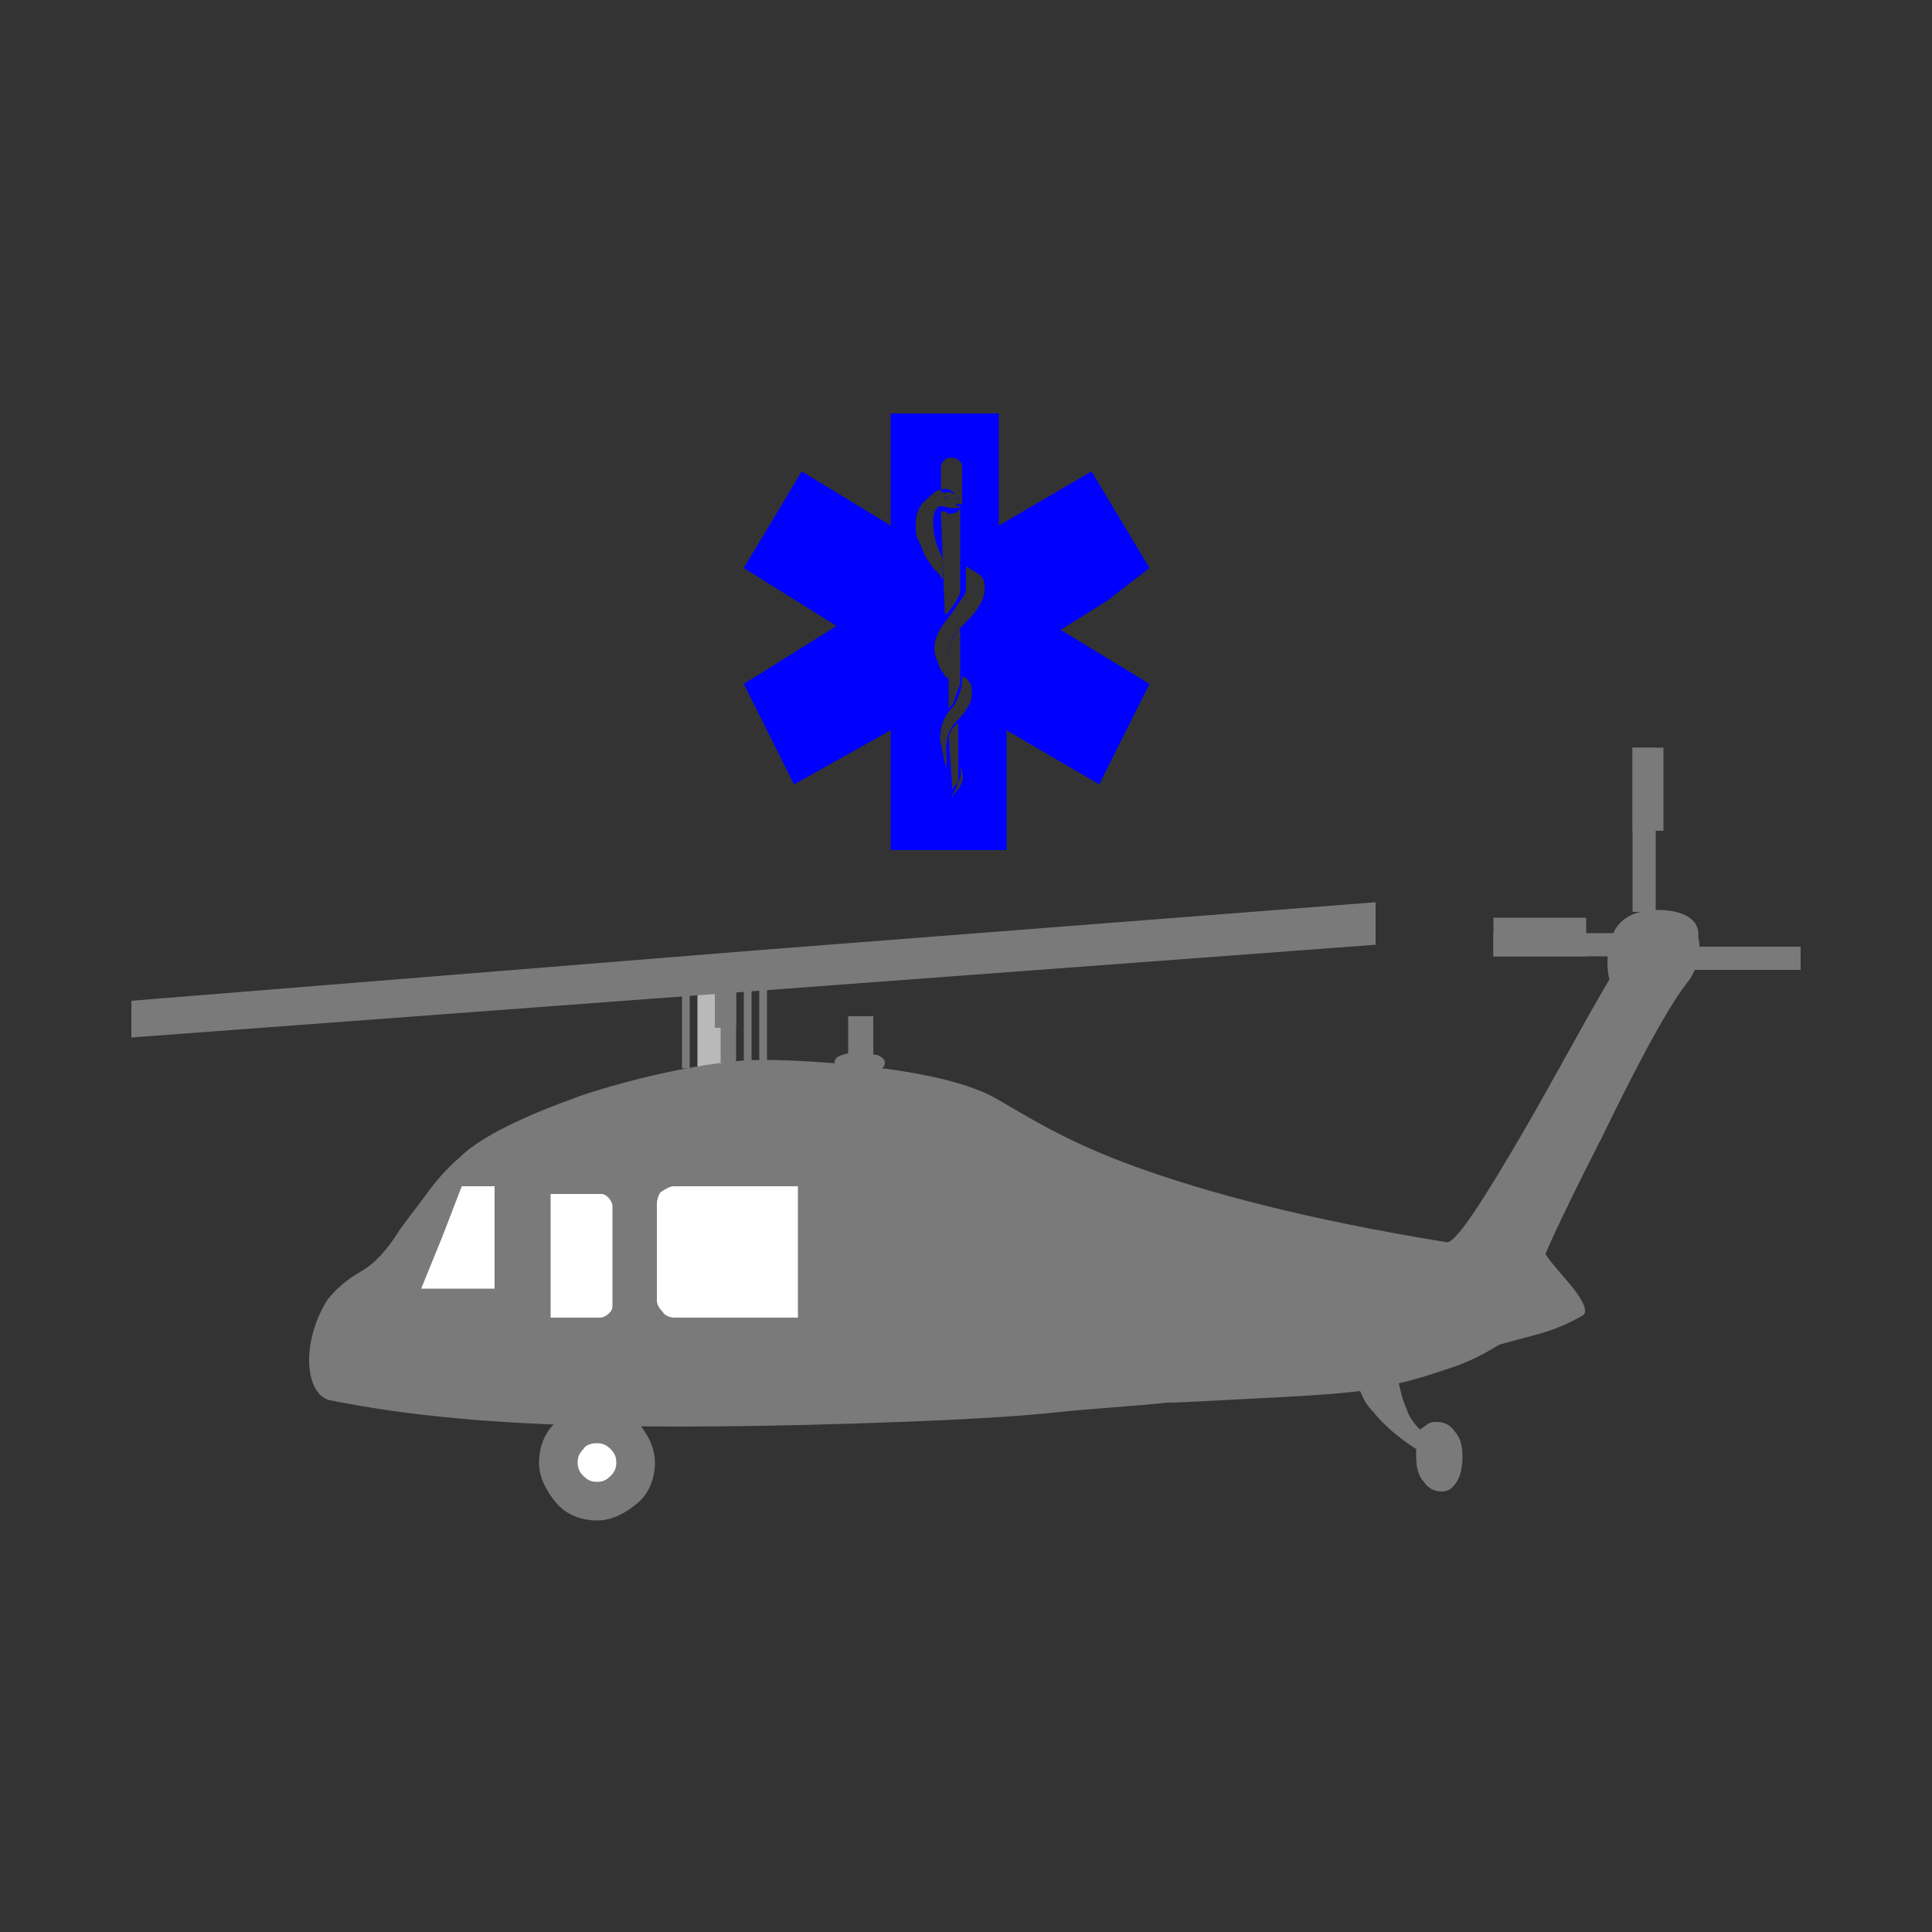 <?xml version="1.0" encoding="iso-8859-1"?>
<!-- Generator: Adobe Illustrator 25.4.1, SVG Export Plug-In . SVG Version: 6.00 Build 0)  -->
<svg version="1.1" id="Layer_1" xmlns="http://www.w3.org/2000/svg" xmlns:xlink="http://www.w3.org/1999/xlink" x="0px" y="0px"
	 viewBox="0 0 100 100" style="enable-background:new 0 0 100 100;" xml:space="preserve">
<rect x="0" y="0" width="100" height="100" fill="#333333" stroke="none"/>
<polygon style="fill:#7A7A7A;" points="77.3,48.3 79.1,48.3 80.9,48.3 82.7,48.3 84.5,48.3 84.5,48.6 84.5,48.9 84.5,49.2 
	84.5,49.5 82.7,49.5 80.9,49.5 79.1,49.5 77.3,49.5 77.3,49.2 77.3,48.9 77.3,48.6 "/>
<polygon style="fill:#7A7A7A;" points="77.3,47.5 78.5,47.5 79.7,47.5 80.9,47.5 82.1,47.5 82.1,48 82.1,48.5 82.1,49 82.1,49.5 
	80.9,49.5 79.7,49.5 78.5,49.5 77.3,49.5 77.3,49 77.3,48.5 77.3,48 "/>
<polygon style="fill:#7A7A7A;" points="85.9,49 87.75,49 89.6,49 91.4,49 93.2,49 93.2,49.3 93.2,49.6 93.2,49.9 93.2,50.2 
	91.4,50.2 89.6,50.2 87.75,50.2 85.9,50.2 85.9,49.9 85.9,49.6 85.9,49.3 "/>
<polygon style="fill:#7A7A7A;" points="84.5,38.7 84.8,38.7 85.1,38.7 85.4,38.7 85.7,38.7 85.7,40.8 85.7,42.9 85.7,45.05 
	85.7,47.2 85.4,47.2 85.1,47.2 84.8,47.2 84.5,47.2 84.5,45.05 84.5,42.9 84.5,40.8 "/>
<polygon style="fill:#7A7A7A;" points="84.5,38.7 84.9,38.7 85.3,38.7 85.7,38.7 86.1,38.7 86.1,39.8 86.1,40.9 86.1,41.95 86.1,43 
	85.7,43 85.3,43 84.9,43 84.5,43 84.5,41.95 84.5,40.9 84.5,39.8 "/>
<path style="fill:#7A7A7A;" d="M30.9,72.7c0.4,0,0.8,0.075,1.163,0.225C32.425,73.075,32.75,73.3,33,73.6s0.475,0.625,0.638,0.975
	C33.8,74.925,33.9,75.3,33.9,75.7s-0.075,0.8-0.225,1.162C33.525,77.225,33.3,77.55,33,77.8s-0.625,0.475-0.975,0.638
	C31.675,78.6,31.3,78.7,30.9,78.7s-0.8-0.075-1.163-0.225S29.05,78.1,28.8,77.8s-0.475-0.625-0.638-0.975
	C28,76.475,27.9,76.1,27.9,75.7s0.075-0.8,0.225-1.162c0.15-0.362,0.375-0.688,0.675-0.938s0.625-0.475,0.975-0.638
	C30.125,72.8,30.5,72.7,30.9,72.7z"/>
<path style="fill:#FFFFFF;" d="M30.9,74.7c0.15,0,0.275,0.025,0.387,0.075C31.4,74.825,31.5,74.9,31.6,75
	c0.1,0.1,0.175,0.2,0.225,0.312S31.9,75.55,31.9,75.7c0,0.15-0.025,0.275-0.075,0.387C31.775,76.2,31.7,76.3,31.6,76.4
	s-0.2,0.175-0.312,0.225C31.175,76.675,31.05,76.7,30.9,76.7s-0.275-0.025-0.388-0.075C30.4,76.575,30.3,76.5,30.2,76.4
	c-0.1-0.1-0.175-0.2-0.225-0.312S29.9,75.85,29.9,75.7c0-0.15,0.025-0.275,0.075-0.387C30.025,75.2,30.1,75.1,30.2,75
	c0.05-0.1,0.15-0.175,0.275-0.225C30.6,74.725,30.75,74.7,30.9,74.7z"/>
<path style="fill:#7A7A7A;" d="M44.5,54.5c0.15,0,0.325,0.025,0.487,0.05C45.15,54.575,45.3,54.6,45.4,54.6
	c0.1,0.05,0.2,0.1,0.275,0.162S45.8,54.9,45.8,55s-0.025,0.175-0.088,0.237S45.55,55.35,45.4,55.4
	c-0.1,0.05-0.225,0.075-0.375,0.087S44.7,55.5,44.5,55.5s-0.375-0.025-0.525-0.05S43.7,55.4,43.6,55.4
	c-0.1-0.05-0.2-0.1-0.275-0.162S43.2,55.1,43.2,55s0.025-0.175,0.088-0.237S43.45,54.65,43.6,54.6c0.15-0.05,0.3-0.075,0.45-0.087
	C44.2,54.5,44.35,54.5,44.5,54.5z"/>
<polygon style="fill:#7A7A7A;" points="43.9,52.6 44.2,52.6 44.5,52.6 44.85,52.6 45.2,52.6 45.2,53.15 45.2,53.7 45.2,54.25 
	45.2,54.8 44.85,54.8 44.5,54.8 44.2,54.8 43.9,54.8 43.9,54.25 43.9,53.7 43.9,53.15 "/>
<polygon style="fill:#B9B9B9;" points="36.1,51.2 36.6,51.2 37.1,51.2 37.55,51.2 38,51.2 38,52.25 38,53.3 38,54.3 38,55.3 
	37.55,55.3 37.1,55.3 36.6,55.3 36.1,55.3 36.1,54.3 36.1,53.3 36.1,52.25 "/>
<polygon style="fill:#7A7A7A;" points="37,51.2 37.25,51.2 37.5,51.2 37.8,51.2 38.1,51.2 38.1,51.7 38.1,52.2 38.1,52.7 38.1,53.2 
	37.8,53.2 37.5,53.2 37.25,53.2 37,53.2 37,52.7 37,52.2 37,51.7 "/>
<polygon style="fill:#7A7A7A;" points="37.3,51.2 37.5,51.2 37.7,51.2 37.9,51.2 38.1,51.2 38.1,52.15 38.1,53.1 38.1,54.05 
	38.1,55 37.9,55 37.7,55 37.5,55 37.3,55 37.3,54.05 37.3,53.1 37.3,52.15 "/>
<path style="fill:#7A7A7A;" d="M85.8,47.1c-0.75,0-1.3,0.175-1.688,0.45C83.725,47.825,83.5,48.2,83.4,48.6
	c-0.15,0.4-0.2,0.825-0.2,1.2c0,0.375,0.05,0.7,0.1,0.9c-0.6,1-1.35,2.35-2.162,3.812S79.45,57.55,78.6,59s-1.65,2.775-2.3,3.737
	C75.65,63.7,75.15,64.3,74.9,64.3c-3.7-0.6-6.825-1.25-9.475-1.912C62.775,61.725,60.6,61.05,58.8,60.4s-3.2-1.3-4.325-1.888
	C53.35,57.925,52.5,57.4,51.8,57c-0.8-0.5-1.875-0.875-3.075-1.162C47.525,55.55,46.2,55.35,44.9,55.2
	c-1.35-0.15-2.65-0.25-3.775-0.3c-1.125-0.05-2.075-0.05-2.725,0c-1.2,0.1-2.6,0.325-4.037,0.638S31.45,56.25,30.1,56.7
	c-1.4,0.5-2.7,1.025-3.788,1.562C25.225,58.8,24.35,59.35,23.8,59.9c-0.35,0.3-0.675,0.625-0.975,0.962
	C22.525,61.2,22.25,61.55,22,61.9s-0.525,0.7-0.8,1.062c-0.275,0.362-0.55,0.737-0.8,1.137c-0.35,0.5-0.65,0.85-0.925,1.113
	C19.2,65.475,18.95,65.65,18.7,65.8c-0.25,0.15-0.5,0.3-0.775,0.512C17.65,66.525,17.35,66.8,17,67.2
	c-0.3,0.45-0.55,0.975-0.725,1.525C16.1,69.275,16,69.85,16,70.4s0.1,1.05,0.3,1.425c0.2,0.375,0.5,0.625,0.9,0.675
	c2,0.4,4.15,0.7,6.45,0.912S28.4,73.75,31,73.8s5.4,0.05,8.4,0s6.2-0.15,9.6-0.3c0.95-0.05,1.9-0.1,2.85-0.162
	c0.95-0.062,1.9-0.138,2.85-0.238s1.9-0.175,2.85-0.25c0.95-0.075,1.9-0.15,2.85-0.25l0,0l0,0l0,0l0,0
	c0.35,0,0.925-0.025,1.662-0.062S63.7,72.45,64.7,72.4c0.95-0.05,1.975-0.1,2.963-0.162C68.65,72.175,69.6,72.1,70.4,72l0,0l0,0l0,0
	l0,0c0.05,0.1,0.1,0.25,0.2,0.438s0.25,0.412,0.5,0.662c0.2,0.25,0.475,0.55,0.838,0.875C72.3,74.3,72.75,74.65,73.3,75l0,0l0,0l0,0
	l0,0c0,0.05,0,0.1,0,0.137s0,0.062,0,0.062c0,0.05,0,0.1,0,0.137s0,0.062,0,0.062c0,0.25,0.025,0.5,0.088,0.725
	S73.55,76.55,73.7,76.7c0.1,0.15,0.225,0.275,0.375,0.363C74.225,77.15,74.4,77.2,74.6,77.2s0.35-0.05,0.475-0.137
	C75.2,76.975,75.3,76.85,75.4,76.7c0.1-0.15,0.175-0.35,0.225-0.575C75.675,75.9,75.7,75.65,75.7,75.4s-0.025-0.5-0.088-0.725
	S75.45,74.25,75.3,74.1c-0.1-0.15-0.225-0.275-0.375-0.363C74.775,73.65,74.6,73.6,74.4,73.6c-0.1,0-0.175,0-0.25,0.012
	C74.075,73.625,74,73.65,73.9,73.7c-0.05,0.05-0.125,0.1-0.2,0.15c-0.075,0.05-0.15,0.1-0.2,0.15l0,0l0,0l0,0l0,0
	c-0.15-0.15-0.3-0.325-0.425-0.512C72.95,73.3,72.85,73.1,72.8,72.9c-0.1-0.2-0.175-0.425-0.238-0.65
	C72.5,72.025,72.45,71.8,72.4,71.6c0.45-0.1,0.9-0.225,1.35-0.363c0.45-0.137,0.9-0.287,1.35-0.438s0.875-0.325,1.287-0.525
	C76.8,70.075,77.2,69.85,77.6,69.6c0.35-0.1,0.725-0.2,1.1-0.3c0.375-0.1,0.75-0.2,1.1-0.3s0.7-0.225,1.05-0.375
	c0.35-0.15,0.7-0.325,1.05-0.525c0.2-0.1,0.175-0.35,0.025-0.662S81.5,66.75,81.2,66.4s-0.6-0.7-0.825-0.975S80,64.95,80,64.9
	s0.325-0.775,0.85-1.875c0.525-1.1,1.25-2.575,2.05-4.125c0.75-1.55,1.575-3.2,2.35-4.637s1.5-2.663,2.05-3.363
	c0.25-0.3,0.45-0.7,0.562-1.125C87.975,49.35,88,48.9,87.9,48.5c0.05-0.4-0.1-0.75-0.45-1S86.55,47.1,85.8,47.1z"/>
<polygon style="fill:#7A7A7A;" points="35.3,51 35.4,51 35.5,51 35.6,51 35.7,51 35.7,52.1 35.7,53.2 35.7,54.25 35.7,55.3 
	35.6,55.3 35.5,55.3 35.4,55.3 35.3,55.3 35.3,54.25 35.3,53.2 35.3,52.1 "/>
<polygon style="fill:#7A7A7A;" points="38.5,50.8 38.6,50.8 38.7,50.8 38.8,50.8 38.9,50.8 38.9,51.85 38.9,52.9 38.9,54 38.9,55.1 
	38.8,55.1 38.7,55.1 38.6,55.1 38.5,55.1 38.5,54 38.5,52.9 38.5,51.85 "/>
<polygon style="fill:#7A7A7A;" points="39.3,50.8 39.4,50.8 39.5,50.8 39.6,50.8 39.7,50.8 39.7,51.85 39.7,52.9 39.7,54 39.7,55.1 
	39.6,55.1 39.5,55.1 39.4,55.1 39.3,55.1 39.3,54 39.3,52.9 39.3,51.85 "/>
<polygon style="fill:#FFFFFF;" points="21.8,66.7 22.75,66.7 23.7,66.7 24.65,66.7 25.6,66.7 25.6,65.35 25.6,64 25.6,62.7 
	25.6,61.4 25.2,61.4 24.8,61.4 24.35,61.4 23.9,61.4 23.4,62.7 22.9,64 22.35,65.35 "/>
<path style="fill:#FFFFFF;" d="M28.5,61.8h0.65h0.65h0.65h0.65c0.1,0,0.175,0.025,0.237,0.062C31.4,61.9,31.45,61.95,31.5,62
	s0.1,0.125,0.138,0.2s0.062,0.15,0.062,0.2l0,0l0,0l0,0l0,0l0,0l0,0l0,0l0,0v1.3V65v1.3v1.3c0,0.1-0.025,0.175-0.062,0.238
	C31.6,67.9,31.55,67.95,31.5,68s-0.125,0.1-0.2,0.137c-0.075,0.037-0.15,0.062-0.2,0.062l0,0l0,0l0,0l0,0h-0.65H29.8h-0.65H28.5
	v-1.6V65v-1.6V61.8z"/>
<path style="fill:#FFFFFF;" d="M34.9,61.4h1.6h1.6h1.6h1.6v1.7v1.7v1.7v1.7h-1.6h-1.6h-1.6h-1.6c-0.1,0-0.225-0.025-0.338-0.075
	C34.45,68.075,34.35,68,34.3,67.9c-0.1-0.1-0.175-0.2-0.225-0.3C34.025,67.5,34,67.4,34,67.3l0,0l0,0l0,0l0,0v-1.25V64.8v-1.25V62.3
	c0-0.1,0.025-0.225,0.062-0.338C34.1,61.85,34.15,61.75,34.2,61.7c0.15-0.1,0.275-0.175,0.387-0.225S34.8,61.4,34.9,61.4L34.9,61.4
	L34.9,61.4L34.9,61.4L34.9,61.4z"/>
<polygon style="fill:#7A7A7A;" points="6.8,53.7 6.8,53.2 6.8,52.7 6.8,52.25 6.8,51.8 22.9,50.5 39,49.2 55.1,47.95 71.2,46.7 
	71.2,47.25 71.2,47.8 71.2,48.35 71.2,48.9 55.1,50.1 39,51.3 22.9,52.5 "/>
<path style="fill-rule:evenodd;clip-rule:evenodd;fill:#0000FF;" d="M48.8,29.9c0-0.1,0-0.2,0-0.3c0-0.1,0-0.2,0-0.3
	s0-0.2-0.013-0.3c-0.012-0.1-0.037-0.2-0.087-0.3c-0.15-0.3-0.25-0.6-0.312-0.888S48.3,27.25,48.3,27s0.05-0.45,0.125-0.587
	S48.6,26.2,48.7,26.2s0.2,0.025,0.3,0.05c0.1,0.025,0.2,0.05,0.3,0.05c0.1,0,0.2,0,0.275-0.013C49.65,26.275,49.7,26.25,49.7,26.2
	l0,0l0,0l0,0l0,0h-0.05H49.6c-0.05,0-0.075,0-0.087-0.013C49.5,26.175,49.5,26.15,49.5,26.1s0.025-0.05,0.05-0.038
	c0.025,0.013,0.05,0.038,0.05,0.038c0.05,0,0.075,0,0.1,0c0.025,0,0.05,0,0.1,0s0.05-0.025,0.025-0.062S49.75,25.95,49.7,25.9
	s-0.1-0.1-0.15-0.15c-0.05-0.05-0.1-0.1-0.15-0.15c-0.1-0.2-0.25-0.275-0.412-0.288C48.825,25.3,48.65,25.35,48.5,25.4
	c-0.15,0.1-0.3,0.225-0.438,0.35S47.8,26,47.7,26.1c-0.1,0.15-0.175,0.3-0.225,0.462C47.425,26.725,47.4,26.9,47.4,27.1
	s0,0.375,0.025,0.538C47.45,27.8,47.5,27.95,47.6,28.1c0.05,0.1,0.1,0.225,0.15,0.35c0.05,0.125,0.1,0.25,0.15,0.35
	s0.125,0.2,0.2,0.3c0.075,0.1,0.15,0.2,0.2,0.3c0.05,0.05,0.1,0.1,0.15,0.15c0.05,0.05,0.1,0.1,0.15,0.15
	c0.05,0.1,0.1,0.175,0.137,0.213C48.775,29.95,48.8,29.95,48.8,29.9L48.8,29.9L48.8,29.9L48.8,29.9L48.8,29.9z M49.8,35
	c0,0.15,0,0.275-0.013,0.4c-0.012,0.125-0.037,0.25-0.087,0.4s-0.1,0.275-0.15,0.388C49.5,36.3,49.45,36.4,49.4,36.5
	c-0.15,0.15-0.275,0.3-0.375,0.45c-0.1,0.15-0.175,0.3-0.225,0.45s-0.1,0.325-0.125,0.513S48.65,38.3,48.7,38.5
	c0.1,0.55,0.175,0.875,0.225,1.05C48.975,39.725,49,39.75,49,39.7s0-0.175,0-0.287s0-0.213,0-0.213
	c-0.05-0.45-0.025-0.775,0.037-1.025C49.1,37.925,49.2,37.75,49.3,37.6s0.25-0.3,0.412-0.487C49.875,36.925,50.05,36.7,50.2,36.4
	c0.05-0.1,0.075-0.2,0.087-0.312C50.3,35.975,50.3,35.85,50.3,35.7s-0.025-0.25-0.075-0.338C50.175,35.275,50.1,35.2,50,35.1
	l-0.1-0.05L49.8,35L49.8,35L49.8,35L49.8,35L49.8,35L49.8,35L49.8,35z M48.7,26.5l0.05,1.3l0.05,1.3l0.05,1.3l0.05,1.3
	c0,0.1,0.05,0.1,0.125,0.038S49.2,31.55,49.3,31.4s0.2-0.3,0.275-0.438S49.7,30.7,49.7,30.6v-1.1v-1.1v-1.1v-1.1
	c0,0.15-0.075,0.25-0.188,0.312S49.25,26.6,49.1,26.6c-0.05-0.05-0.15-0.1-0.238-0.125C48.775,26.45,48.7,26.45,48.7,26.5z
	 M49.5,25.7c0,0.05,0.025,0.075,0.062,0.1s0.088,0.05,0.138,0.1s0.075,0.075,0.087,0.1c0.013,0.025,0.013,0.05,0.013,0.1v-0.45V25.2
	v-0.45V24.3c0-0.1,0-0.175-0.013-0.237C49.775,24,49.75,23.95,49.7,23.9s-0.1-0.1-0.162-0.138C49.475,23.725,49.4,23.7,49.3,23.7
	s-0.175,0-0.237,0.013C49,23.725,48.95,23.75,48.9,23.8s-0.1,0.1-0.138,0.163C48.725,24.025,48.7,24.1,48.7,24.2v0.3v0.3v0.3v0.3
	c0,0.05,0.025,0.075,0.075,0.087C48.825,25.5,48.9,25.5,49,25.5c0.05-0.05,0.125-0.05,0.213-0.013C49.3,25.525,49.4,25.6,49.5,25.7
	L49.5,25.7L49.5,25.7L49.5,25.7L49.5,25.7L49.5,25.7L49.5,25.7z M49.7,39.7c0.05,0.15,0.05,0.3,0.025,0.438
	C49.7,40.275,49.65,40.4,49.6,40.5c-0.05,0.15-0.1,0.275-0.162,0.388C49.375,41,49.3,41.1,49.2,41.2c0.1-0.05,0.2-0.125,0.288-0.212
	C49.575,40.9,49.65,40.8,49.7,40.7s0.1-0.225,0.125-0.35C49.85,40.225,49.85,40.1,49.8,40c0-0.05,0-0.1-0.013-0.15
	C49.775,39.8,49.75,39.75,49.7,39.7c0-0.05,0-0.075,0-0.075S49.7,39.65,49.7,39.7z M49.7,35.4v-0.7V34v-0.7v-0.7
	c0-0.05-0.05-0.025-0.112,0.037S49.45,32.8,49.4,32.9c-0.1,0.1-0.175,0.225-0.225,0.35c-0.05,0.125-0.075,0.25-0.075,0.35v0.75v0.75
	v0.75v0.75c0,0.05,0.025,0.05,0.075,0c0.05-0.05,0.125-0.15,0.225-0.3c0-0.1,0.05-0.25,0.112-0.412
	C49.575,35.725,49.65,35.55,49.7,35.4L49.7,35.4L49.7,35.4L49.7,35.4L49.7,35.4z M49.6,40.4v-0.75V38.9v-0.75V37.4
	c-0.05,0.05-0.1,0.1-0.15,0.15c-0.05,0.05-0.1,0.1-0.15,0.15s-0.075,0.125-0.1,0.2c-0.025,0.075-0.05,0.15-0.1,0.2l0.05,0.7
	l0.05,0.7l0.05,0.7l0.05,0.7c0-0.05,0.025-0.075,0.05-0.1c0.025-0.025,0.05-0.05,0.05-0.1c0.05-0.05,0.1-0.1,0.138-0.15
	S49.6,40.45,49.6,40.4L49.6,40.4L49.6,40.4L49.6,40.4L49.6,40.4L49.6,40.4L49.6,40.4z M49.3,41.3v0.15v0.15v0.15v0.15l0,0l0,0l0,0
	l0,0v-0.2v-0.2V41.3v-0.2c0,0,0,0-0.013,0.013C49.275,41.125,49.25,41.15,49.2,41.2c0.05,0,0.075,0.025,0.087,0.05
	C49.3,41.275,49.3,41.3,49.3,41.3L49.3,41.3L49.3,41.3L49.3,41.3L49.3,41.3z M49,25.8L49,25.8L49,25.8h0.1h0.1h-0.05H49.1
	c0,0,0-0.025-0.013-0.037C49.075,25.75,49.05,25.75,49,25.8l-0.05-0.05L48.9,25.7h-0.05H48.8c0,0,0,0,0.013,0s0.037,0,0.087,0
	s0.075,0,0.087,0.013S49,25.75,49,25.8L49,25.8L49,25.8L49,25.8L49,25.8z M59.5,29.4l-0.75-1.25L58,26.9l-0.75-1.25L56.5,24.4
	l-1.2,0.7l-1.2,0.7l-1.2,0.7l-1.2,0.7v-1.45V24.3v-1.45V21.4h-1.35H49h-1.45H46.1v1.45v1.45v1.45v1.45l-1.15-0.7l-1.15-0.7
	l-1.15-0.7l-1.15-0.7l-0.75,1.25L40,26.9l-0.75,1.25L38.5,29.4l1.2,0.75l1.2,0.75l1.2,0.75l1.2,0.75l-1.2,0.75l-1.2,0.75l-1.2,0.75
	l-1.2,0.75l0.65,1.3L39.8,38l0.65,1.3l0.65,1.3l1.25-0.7l1.25-0.7l1.25-0.7l1.25-0.7v1.55v1.55v1.55V44h1.5h1.5h1.5h1.5v-1.55V40.9
	v-1.55V37.8l1.2,0.7l1.2,0.7l1.2,0.7l1.2,0.7l0.65-1.3L58.2,38l0.65-1.3l0.65-1.3l-1.15-0.7L57.2,34l-1.15-0.7l-1.15-0.7l1.2-0.75
	l1.2-0.75l1.1-0.85L59.5,29.4L59.5,29.4L59.5,29.4L59.5,29.4L59.5,29.4z M50,29.3v0.3v0.3v0.3v0.3c0,0.15-0.1,0.325-0.237,0.525
	c-0.138,0.2-0.313,0.425-0.463,0.675c-0.2,0.25-0.4,0.5-0.562,0.75c-0.163,0.25-0.288,0.5-0.338,0.75c0,0.1-0.025,0.2-0.037,0.3
	c-0.013,0.1-0.013,0.2,0.037,0.3c0,0.1,0.025,0.2,0.062,0.3c0.037,0.1,0.087,0.2,0.138,0.3c0,0.05,0.025,0.125,0.062,0.2
	c0.037,0.075,0.088,0.15,0.138,0.2c0.05,0.1,0.1,0.175,0.15,0.225c0.05,0.05,0.1,0.075,0.15,0.075c0-0.1,0-0.2,0-0.3
	c0-0.1,0-0.2,0-0.3s0-0.2,0-0.3s0-0.2,0-0.3c-0.05-0.3,0-0.55,0.125-0.787C49.35,32.875,49.55,32.65,49.8,32.4
	s0.475-0.475,0.663-0.712C50.65,31.45,50.8,31.2,50.9,30.9c0.05-0.2,0.075-0.35,0.075-0.487c0-0.138-0.025-0.263-0.075-0.413
	s-0.175-0.25-0.337-0.35S50.2,29.45,50,29.3L50,29.3L50,29.3L50,29.3L50,29.3z"/>
</svg>
